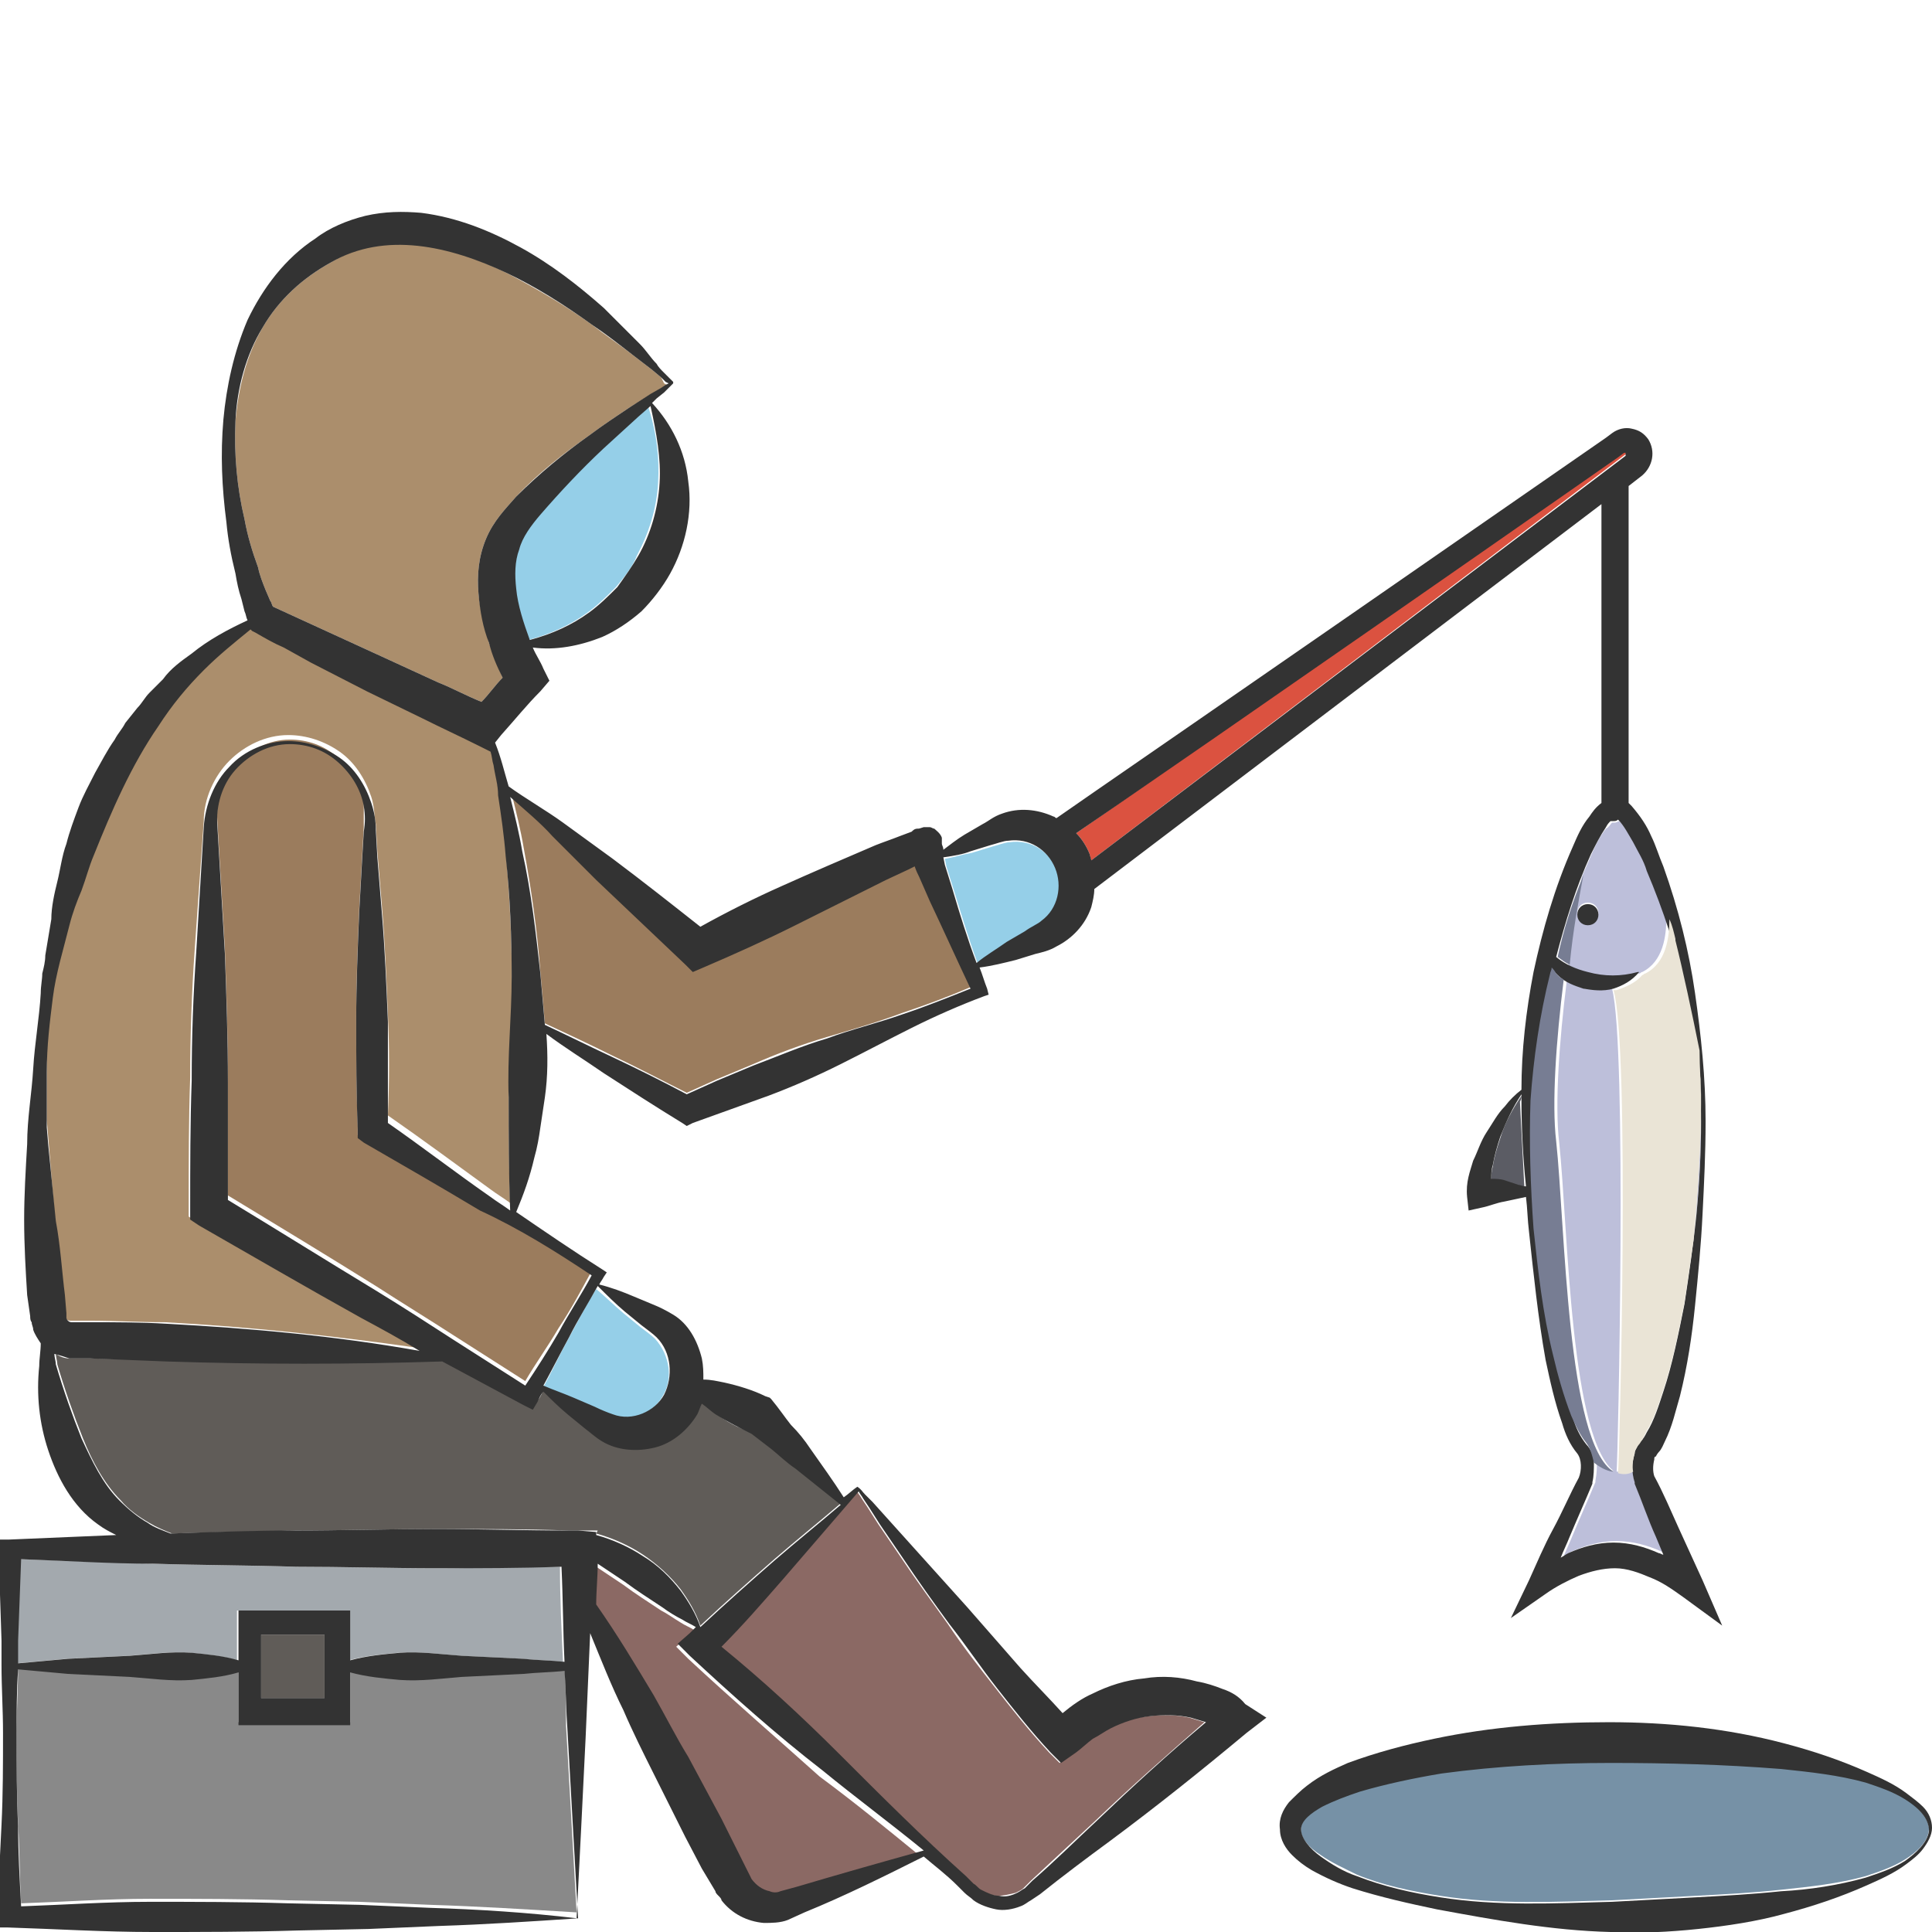 <?xml version="1.0" encoding="utf-8"?>
<!-- Generator: Adobe Illustrator 24.1.2, SVG Export Plug-In . SVG Version: 6.00 Build 0)  -->
<svg version="1.1" id="Layer_1" xmlns="http://www.w3.org/2000/svg" xmlns:xlink="http://www.w3.org/1999/xlink" x="0px" y="0px"
	 viewBox="0 0 128 128" style="enable-background:new 0 0 128 128;" xml:space="preserve">
<style type="text/css">
	.st0{fill:#95CFE8;}
	.st1{fill:#DB5240;}
	.st2{fill:#BDBFDA;}
	.st3{fill:#5B5C64;}
	.st4{fill:#9B7C5D;}
	.st5{fill:#8B6964;}
	.st6{fill:#7691A6;}
	.st7{fill:#AB8E6C;}
	.st8{fill:#605C58;}
	.st9{fill:#A3A9AE;}
	.st10{fill:#898989;}
	.st11{fill:#333333;}
	.st12{fill:#EAE4D6;}
	.st13{fill:#777D93;}
</style>
<g>
	<path class="st0" d="M63.2,59c0.5,1.6,1,3.3,1.6,4.9c0.7-0.5,1.3-1,2-1.4l1.2-0.7c0.4-0.2,0.8-0.5,1.1-0.7c1.1-0.8,1.4-2.4,0.9-3.5
		c-0.5-1.2-1.7-2-3.1-1.8c-0.3,0-0.8,0.2-1.2,0.3l-1.3,0.4c-0.6,0.1-1.2,0.3-1.8,0.4l0.1,0.5L63.2,59z"/>
	<polygon class="st1" points="62.3,56 62.3,56 62.3,56 	"/>
	<path class="st1" d="M62.3,55.9C62.3,55.8,62.3,55.9,62.3,55.9C62.3,55.9,62.3,55.9,62.3,55.9C62.3,55.9,62.3,55.9,62.3,55.9z"/>
	<path class="st0" d="M42.2,27.6l-2.3,2.1c-1.5,1.4-3,2.9-4.2,4.4c-0.6,0.8-1.2,1.6-1.4,2.3C34,37.2,34,38.1,34.1,39
		c0.1,1.1,0.5,2.3,0.9,3.4c1.5-0.4,2.8-1,3.9-1.8c0.7-0.5,1.3-1.1,1.9-1.7c0.5-0.6,1.1-1.3,1.4-2.1c0.8-1.5,1.3-3.1,1.4-4.8
		c0.1-1.7-0.1-3.4-0.7-5.2L42.2,27.6z"/>
	<path class="st1" d="M60.5,55.6c0-0.1,0-0.1,0.1-0.2C60.5,55.4,60.5,55.5,60.5,55.6z"/>
	<path class="st2" d="M112.7,73.1c0,2.5-0.2,5.9-0.5,9c0.1-0.6,0.1-1.3,0.2-1.9c0.2-2,0.3-4,0.3-6C112.7,73.8,112.7,73.5,112.7,73.1
		z M111.8,65.7c-0.3-1.2-0.6-2.4-0.9-3.6c0.5,2,1.1,4.8,1.6,7.3C112.3,68.2,112,67,111.8,65.7z M110.4,60.8
		c-0.4-1.1-0.8-2.1-1.2-3.1c-0.3-0.6-0.6-1.3-0.9-1.9c-0.3-0.5-0.7-1.1-1-1.4c-0.1,0-0.2,0.1-0.3,0.1c-0.1,0-0.1,0-0.2,0
		c-0.1,0.1-0.2,0.3-0.4,0.4c-0.4,0.5-0.7,1.1-1,1.8c-0.2,0.5-0.4,0.9-0.6,1.4c-0.3,1.6-0.7,3.7-0.9,5.9c0.4,0.2,0.9,0.4,1.3,0.5
		c1.1,0.3,2.2,0.3,3.3,0c0,0,0.1,0,0.1,0c0,0,0,0,0,0c0.1,0,0.1-0.1,0.2-0.1C110.2,63.7,110.4,62,110.4,60.8z M105.2,61.2
		c-0.4,0-0.7-0.3-0.7-0.7c0-0.4,0.3-0.7,0.7-0.7c0.4,0,0.7,0.3,0.7,0.7C105.9,60.9,105.6,61.2,105.2,61.2z M109.7,101.7
		c-0.5-1.2-1-2.4-1.4-3.5l0-0.1v0c-0.1-0.2-0.1-0.5-0.1-0.7c-0.3,0.2-0.7,0.2-1,0.1c-0.5,0-1-0.3-1.4-0.7c0,0.4,0,0.8-0.1,1.3l0,0
		l0,0.1c-0.5,1.2-1,2.3-1.5,3.5c-0.2,0.5-0.4,0.9-0.6,1.4c0.2-0.1,0.3-0.2,0.5-0.3c0.9-0.4,1.9-0.7,3-0.7c1.1,0,2.1,0.3,3,0.7
		c0.1,0,0.2,0.1,0.3,0.1L109.7,101.7z M106.8,65.5c-0.6,0.1-1.2,0.1-1.8,0c-0.4-0.1-0.8-0.3-1.2-0.5c-0.5,4-0.8,8.2-0.5,10.7
		c0.6,5.6,0.7,20,3.8,21.9C107.2,96.5,107.8,69.2,106.8,65.5z"/>
	<path class="st0" d="M36,91.9c0.7,0.2,1.4,0.5,2,0.8l1.3,0.6c0.4,0.2,0.9,0.4,1.2,0.5c1.4,0.4,2.8-0.2,3.4-1.3
		c0.7-1.1,0.5-2.7-0.5-3.8c-0.2-0.2-0.6-0.5-1-0.8l-1.1-0.9c-0.6-0.5-1.2-1.1-1.8-1.6c-0.7,1.1-1.3,2.3-1.9,3.4
		C37.1,89.7,36.6,90.8,36,91.9z"/>
	<path class="st1" d="M72.3,57l35.4-26.9c0.1,0,0.1-0.1,0-0.2l-0.1,0l-0.4,0.3c-26.1,18.2-33.6,23.4-35.9,25
		c0.4,0.4,0.7,0.9,0.9,1.4C72.2,56.8,72.3,56.9,72.3,57z"/>
	<path class="st3" d="M100.8,72.6c-0.6,0.9-1.1,1.8-1.4,2.8c-0.2,0.6-0.4,1.2-0.5,1.9c-0.1,0.3-0.1,0.6-0.1,0.9c0.3,0,0.6,0,0.9,0.1
		c0.3,0.1,0.6,0.1,0.9,0.3c0.1,0.1,0.3,0.1,0.4,0.2c-0.1-1.9-0.2-3.9-0.3-5.8C100.8,72.8,100.8,72.7,100.8,72.6z"/>
	<path class="st4" d="M24.1,75.5l-0.4-0.3l0-0.6c-0.1-2.4-0.1-4.8-0.1-7.2c0-2.4,0.1-4.8,0.2-7.2l0.2-3.6l0.1-1.8c0-0.6,0-1.1,0-1.7
		c-0.2-1.1-0.8-2.2-1.7-2.9c-0.9-0.8-2-1.2-3.2-1.2c-1.4,0-2.7,0.7-3.6,1.7c-0.9,1-1.3,2.4-1.2,3.7l0.5,8.5c0.1,2.8,0.2,5.7,0.2,8.5
		c0,2.6,0,5.2,0,7.8c3.3,2,6.6,4,9.8,6c1.7,1.1,3.5,2.2,5.2,3.3l4.7,3c0.7-1.2,1.5-2.3,2.2-3.5c0.8-1.2,1.5-2.5,2.2-3.8
		c-2.4-1.6-4.8-3.1-7.3-4.5C29.3,78.5,26.7,77,24.1,75.5z"/>
	<path class="st4" d="M35.8,64.4c0.1,1.1,0.2,2.2,0.3,3.4c1.5,0.7,3,1.4,4.4,2.1c1.7,0.8,3.4,1.7,5,2.5l2-0.9l2.4-1
		c1.6-0.7,3.2-1.3,4.9-1.8c1.7-0.5,3.4-1,5-1.6c1.5-0.5,3.1-1.1,4.5-1.7c-0.8-2-1.8-3.9-2.7-5.8l-0.7-1.6c-0.1-0.2-0.2-0.5-0.3-0.7
		l-0.4,0.2l-1.5,0.7l-6,3c-2,1-4.1,1.9-6.1,2.8L46,64.3l-0.5-0.5c-2-1.8-4-3.7-5.9-5.6c-1-0.9-1.9-1.9-2.9-2.9
		c-0.8-0.9-1.9-1.8-2.8-2.7c0.3,1.2,0.6,2.4,0.8,3.6C35.2,58.9,35.6,61.7,35.8,64.4z"/>
	<path class="st5" d="M45.6,109.9l-0.8-0.8l0.8-0.7c0.1-0.1,0.3-0.3,0.4-0.4c-0.3-0.2-0.6-0.3-0.9-0.5c-0.5-0.3-0.9-0.6-1.3-0.8
		c-0.9-0.6-1.7-1.1-2.5-1.7l-1.8-1.2c0,0.9,0,1.8-0.1,2.7c1.3,1.9,2.6,3.9,3.8,6c0.8,1.3,1.6,2.7,2.3,4.1l2.2,4.1l2,4
		c0.3,0.4,0.7,0.7,1.2,0.8c0.2,0,0.5,0,0.7,0l1.1-0.3c2.7-0.8,5.5-1.6,8.3-2.2c-2.2-1.8-4.4-3.6-6.7-5.3
		C51.4,115.1,48.5,112.6,45.6,109.9z"/>
	<path class="st5" d="M76.1,113.7c-0.9,0.1-1.8,0.3-2.6,0.8c-0.4,0.2-0.8,0.4-1.2,0.7c-0.4,0.3-0.7,0.6-1.1,0.9l-1,0.7l-0.7-0.7
		c-1.3-1.4-2.4-2.8-3.5-4.2c-1.1-1.4-2.2-2.8-3.2-4.3c-1-1.4-2.1-2.9-3.1-4.4l-1.5-2.2l-0.7-1.1l-0.4-0.6c-0.1-0.2-0.3-0.4-0.3-0.5
		l-5,5.8c-1.4,1.5-2.7,3-4.1,4.5c2.7,2.3,5.3,4.6,7.8,7.1c2.7,2.8,5.4,5.5,8.4,8.1l0.5,0.5c0.2,0.2,0.4,0.3,0.5,0.4
		c0.3,0.2,0.8,0.4,1.2,0.4c0.4,0,0.8-0.1,1.2-0.2c0.2-0.1,0.4-0.2,0.5-0.3l0.5-0.5c1.4-1.3,2.8-2.6,4.3-4c2.3-2.2,4.8-4.4,7.2-6.5
		c-0.3-0.1-0.7-0.2-1-0.3C77.9,113.6,77,113.6,76.1,113.7z"/>
	<path class="st6" d="M126.2,119.1c-0.8-0.5-1.7-0.8-2.6-1.1c-1.8-0.5-3.7-0.8-5.6-0.9c-3.8-0.3-7.5-0.5-11.3-0.4
		c-3.8,0-7.5,0.2-11.2,0.7c-1.8,0.3-3.7,0.7-5.4,1.2c-0.9,0.3-1.7,0.6-2.5,1c-0.7,0.4-1.4,1-1.4,1.5c-0.1,0.6,0.5,1.3,1.3,1.8
		c0.7,0.5,1.6,0.9,2.4,1.3c1.7,0.7,3.6,1.1,5.5,1.4c3.8,0.6,7.6,0.4,11.4,0.3c1.9-0.1,3.8-0.2,5.6-0.3c1.9-0.1,3.8-0.2,5.6-0.4
		c1.9-0.2,3.8-0.4,5.6-0.9c0.9-0.3,1.8-0.6,2.6-1.1c0.8-0.5,1.6-1.2,1.6-2.1C127.7,120.3,126.9,119.6,126.2,119.1z"/>
	<path class="st7" d="M17.6,39.1l0.3,0.7c0.1,0.1,0.1,0.3,0.2,0.4l7.2,3.3l3.7,1.7c1,0.4,1.9,0.9,2.9,1.3c0.5-0.5,0.9-1.1,1.4-1.6
		c-0.3-0.7-0.6-1.5-0.9-2.3c-0.3-1.1-0.6-2.2-0.7-3.3c-0.1-1.2,0-2.4,0.5-3.6c0.5-1.2,1.3-2,2-2.8c1.5-1.6,3.2-2.9,4.9-4.1
		c0.8-0.6,1.7-1.2,2.6-1.8l1.3-0.8l0.7-0.4l0.3-0.2l0.2-0.1l0,0l0,0l-0.2-0.1L43.8,25l-0.6-0.5l-1.3-1c-0.9-0.7-1.8-1.3-2.7-2
		c-1.8-1.3-3.7-2.4-5.6-3.4c-3.8-1.9-8.2-2.9-11.7-0.7c-1.8,1-3.4,2.4-4.5,4.3c-1.1,1.9-1.6,4-1.8,6.2c-0.1,2.2,0.1,4.4,0.6,6.5
		c0.2,1.1,0.5,2.1,0.9,3.2C17.2,38.1,17.4,38.6,17.6,39.1z"/>
	<path class="st8" d="M39.5,101.6C39.5,101.6,39.5,101.6,39.5,101.6c1.1,0.3,2.2,0.8,3.1,1.4c0.9,0.6,1.8,1.4,2.5,2.3
		c0.5,0.7,1,1.5,1.3,2.4c1.6-1.5,3.3-3,4.9-4.4c1.5-1.3,3-2.5,4.4-3.7c-1-0.8-2-1.6-3-2.4c-0.5-0.4-1-0.9-1.6-1.3
		c-0.4-0.4-0.9-0.7-1.3-1c-0.9-0.3-1.7-0.7-2.4-1.3c-0.3-0.2-0.6-0.4-0.9-0.7c-0.1,0.3-0.2,0.5-0.3,0.7c-0.6,1.1-1.6,1.9-2.8,2.2
		c-1.2,0.3-2.5,0.2-3.5-0.4c-0.6-0.3-0.9-0.6-1.2-0.9l-1.1-0.9c-0.5-0.5-1.1-1-1.6-1.5c-0.1,0.2-0.2,0.5-0.4,0.7l-0.3,0.5l-0.6-0.3
		l-5.4-2.9c0,0,0,0,0,0c-6.1,0.3-12.2,0.2-18.3,0L6,90L4.6,90c-0.3,0-0.6-0.1-0.9-0.3c0,0.2,0.1,0.5,0.1,0.7
		c0.5,1.7,1.1,3.4,1.7,4.9c0.6,1.5,1.4,3,2.5,4.1c0.5,0.6,1.2,1.1,1.9,1.5c0.5,0.3,1,0.5,1.5,0.7c2.7-0.1,5.4-0.1,8.2-0.2
		c3.1,0,6.3-0.1,9.4-0.1c2.9,0,5.8,0,8.7,0.1c0.1,0,0.3,0,0.4,0c0.1,0,0.2,0,0.3,0l1.2,0L39.5,101.6z"/>
	<path class="st9" d="M8.5,109.7c1.4-0.1,2.7-0.3,4.1-0.2c1,0.1,2.1,0.2,3.1,0.5v-3.3h7.4v3.3c1.1-0.3,2.2-0.4,3.3-0.5
		c1.4-0.1,2.8,0.1,4.1,0.2l4.1,0.2c0.9,0.1,1.8,0.1,2.7,0.2c-0.1-2.1-0.2-4.2-0.2-6.3c-2.7,0-5.5,0.1-8.2,0.1
		c-3.1,0-6.3-0.1-9.4-0.1c-3.1-0.1-6.3-0.1-9.4-0.2c-2.9-0.1-5.8-0.2-8.8-0.3l-0.2,5.4c0,0.5,0,1,0,1.5c1.1-0.1,2.2-0.2,3.3-0.3
		L8.5,109.7z"/>
	<rect x="17.3" y="108.3" class="st8" width="4.2" height="4.2"/>
	<path class="st7" d="M4.3,86.9c0,0.1,0,0.1,0,0.2c0,0,0,0.1,0,0.1c0,0.1,0.1,0.1,0.1,0.2c0.1,0.1,0.2,0.1,0.3,0.1l1.2,0
		c1.7,0,3.3,0.1,5,0.1c5.6,0.3,11.2,0.9,16.8,1.7c-1.3-0.7-2.6-1.4-3.9-2.2c-3.6-2-7.1-4-10.7-6.1l-0.6-0.4l0-0.7
		c0-2.8,0-5.7,0.1-8.5c0-2.8,0.1-5.6,0.3-8.5l0.6-8.5c0-1.5,0.7-3,1.7-4c1-1,2.4-1.7,3.9-1.7c1.2,0,2.4,0.4,3.4,1.1
		c1,0.7,1.7,1.8,2.1,3c0.2,0.6,0.2,1.3,0.3,1.8l0.1,1.8l0.3,3.6c0.2,2.4,0.3,4.8,0.4,7.2c0.1,2.2,0.1,4.4,0,6.7
		c2.3,1.6,4.6,3.3,6.8,4.9c0.4,0.3,0.9,0.6,1.3,0.9c-0.1-2.5-0.1-5-0.1-7.5c0-2.7,0.3-5.3,0.2-8c0-2.7-0.2-5.4-0.4-8
		c-0.1-1.3-0.3-2.7-0.5-4c-0.1-0.7-0.2-1.3-0.3-2c-0.1-0.3-0.1-0.6-0.2-0.9l-0.8-0.4c-1.2-0.6-2.5-1.2-3.7-1.8l-3.7-1.8l-3.7-1.9
		l-1.8-1c-0.6-0.3-1.2-0.6-1.9-1l-0.2-0.1l-0.1-0.1c-1.1,0.9-2.1,1.7-3.1,2.7c-1.1,1.2-2.2,2.4-3,3.7c-1.8,2.7-3.1,5.6-4.3,8.6
		c-0.3,0.7-0.5,1.5-0.8,2.3c-0.3,0.8-0.6,1.5-0.8,2.3c-0.4,1.6-0.9,3.2-1.1,4.8c-0.2,1.6-0.5,3.3-0.4,4.9c0,0.8,0,1.7,0,2.5
		c0,0.4,0,0.8,0,1.2l0.1,1.2l0.4,4.9c0.2,1.6,0.4,3.3,0.6,4.9L4.3,86.9z"/>
	<path class="st10" d="M37.4,110.5c-0.9,0.1-1.8,0.1-2.7,0.2l-4.1,0.2c-1.4,0.1-2.8,0.3-4.1,0.2c-1.1-0.1-2.2-0.2-3.3-0.5v3.5h-7.4
		v-3.5c-1,0.3-2.1,0.4-3.1,0.5c-1.4,0.1-2.7-0.1-4.1-0.2l-4.1-0.2c-1.1-0.1-2.2-0.2-3.3-0.3c0,1.4-0.1,2.9-0.1,4.3
		c0,2,0,4.1,0.1,6.1c0.1,1.8,0.1,3.6,0.2,5.3c2.9-0.1,5.7-0.3,8.5-0.3c3.1,0,6.1,0,9.2,0.1l4.7,0.1l4.7,0.2c3.2,0.1,6.4,0.3,9.7,0.5
		l-0.7-12.4C37.5,113.1,37.5,111.8,37.4,110.5z"/>
	<path class="st11" d="M126.3,118.8c-0.8-0.6-1.7-1-2.6-1.4c-1.8-0.8-3.6-1.4-5.5-1.9c-3.8-1-7.7-1.4-11.6-1.4
		c-3.9,0-7.8,0.3-11.6,1.1c-1.9,0.4-3.8,0.9-5.7,1.6c-0.9,0.4-1.8,0.8-2.7,1.5c-0.4,0.3-0.8,0.7-1.2,1.1c-0.4,0.5-0.7,1.1-0.6,1.8
		c0,0.7,0.4,1.3,0.8,1.7c0.4,0.4,0.8,0.7,1.3,1c0.9,0.5,1.8,0.9,2.7,1.2c1.9,0.6,3.7,1,5.6,1.4c3.8,0.7,7.6,1.4,11.5,1.5
		c1.9,0.1,3.9,0,5.8-0.2c1.9-0.2,3.9-0.5,5.7-1c1.9-0.5,3.7-1.1,5.5-1.9c0.9-0.4,1.8-0.8,2.6-1.4c0.4-0.3,0.8-0.6,1.1-1
		c0.3-0.4,0.6-0.9,0.6-1.4c0-0.5-0.2-1-0.6-1.4C127.1,119.4,126.7,119.1,126.3,118.8z M126.2,123.3c-0.8,0.5-1.7,0.8-2.6,1.1
		c-1.8,0.5-3.7,0.8-5.6,0.9c-1.9,0.2-3.8,0.3-5.6,0.4c-1.9,0.1-3.8,0.2-5.6,0.3c-3.8,0.1-7.6,0.3-11.4-0.3c-1.9-0.3-3.7-0.7-5.5-1.4
		c-0.9-0.3-1.7-0.8-2.4-1.3c-0.7-0.5-1.3-1.2-1.3-1.8c0-0.6,0.7-1.1,1.4-1.5c0.8-0.4,1.6-0.7,2.5-1c1.7-0.5,3.6-0.9,5.4-1.2
		c3.7-0.5,7.5-0.7,11.2-0.7c3.8,0,7.5,0.1,11.3,0.4c1.9,0.2,3.8,0.4,5.6,0.9c0.9,0.3,1.8,0.6,2.6,1.1c0.8,0.5,1.6,1.2,1.6,2.1
		C127.7,122.1,126.9,122.8,126.2,123.3z"/>
	<path class="st11" d="M81,111.9c-0.5-0.2-1.1-0.4-1.7-0.5c-1.1-0.3-2.3-0.4-3.5-0.2c-1.2,0.1-2.4,0.5-3.4,1c-0.7,0.3-1.4,0.8-2,1.3
		c-0.9-1-1.9-2-2.8-3l-3.5-4l-3.6-4l-1.8-2l-0.9-1l-0.5-0.5c-0.2-0.2-0.2-0.3-0.5-0.5c-0.3,0.2-0.6,0.5-0.9,0.7
		c-0.7-1.1-1.5-2.2-2.2-3.2c-0.4-0.6-0.8-1.1-1.3-1.6c-0.4-0.5-0.8-1.1-1.3-1.7l-0.1-0.1l-0.3-0.1c-0.8-0.4-1.8-0.7-2.7-0.9
		c-0.5-0.1-0.9-0.2-1.4-0.2c0-0.5,0-0.9-0.1-1.4c-0.3-1.2-0.9-2.3-1.9-2.9c-0.5-0.3-0.9-0.5-1.4-0.7L42,85.9
		c-0.7-0.3-1.5-0.6-2.3-0.8c0.1-0.2,0.2-0.3,0.3-0.5l0.2-0.3l-0.3-0.2c-1.9-1.2-3.8-2.5-5.7-3.8c0.5-1.2,0.9-2.3,1.2-3.6
		c0.2-0.7,0.3-1.3,0.4-2l0.3-2c0.2-1.4,0.2-2.8,0.1-4.2c1.2,0.9,2.5,1.7,3.8,2.6c1.7,1.1,3.4,2.2,5.2,3.3l0.3,0.2l0.4-0.2l2.5-0.9
		l2.5-0.9c1.6-0.6,3.2-1.3,4.8-2.1c1.6-0.8,3.1-1.6,4.7-2.4c1.6-0.8,3.2-1.5,4.8-2.1l0.3-0.1l-0.1-0.4c-0.2-0.5-0.3-0.9-0.5-1.4
		c0.8-0.1,1.6-0.3,2.4-0.5l1.3-0.4c0.4-0.1,0.9-0.2,1.4-0.5c1-0.5,1.9-1.4,2.3-2.6c0.1-0.4,0.2-0.8,0.2-1.2l33.6-25.5v19.8
		c-0.4,0.3-0.6,0.6-0.8,0.9c-0.5,0.6-0.8,1.3-1.1,2c-1.2,2.7-2,5.5-2.6,8.3c-0.5,2.6-0.8,5.2-0.8,7.8c-0.4,0.3-0.8,0.7-1.1,1.1
		c-0.5,0.5-0.8,1.1-1.2,1.7c-0.4,0.6-0.6,1.3-0.9,1.9c-0.2,0.7-0.5,1.4-0.4,2.4l0.1,0.9l0.9-0.2c0.5-0.1,0.9-0.3,1.5-0.4l1.4-0.3
		c0.1,0.8,0.1,1.5,0.2,2.3c0.3,2.8,0.6,5.7,1.1,8.5c0.3,1.4,0.6,2.8,1.1,4.2c0.2,0.7,0.5,1.4,1,2c0.3,0.4,0.3,1.1,0.1,1.6
		c-0.6,1.1-1.1,2.3-1.7,3.4c-0.6,1.1-1.1,2.3-1.6,3.4l-1.2,2.5l2.3-1.6c0.7-0.5,1.5-0.9,2.2-1.2c0.8-0.3,1.6-0.5,2.4-0.5
		c0.8,0,1.6,0.3,2.3,0.6c0.8,0.3,1.5,0.8,2.2,1.3l2.6,1.9l-1.3-3l-1.6-3.5c-0.5-1.1-1-2.3-1.6-3.4c-0.1-0.3-0.1-0.7,0-1.1
		c0-0.1,0-0.2,0.1-0.2c0,0,0.1-0.2,0.2-0.3c0.2-0.2,0.3-0.5,0.4-0.7c0.5-1,0.7-2,1-3c0.5-2,0.8-4,1-6c0.2-2,0.4-4,0.5-6.1
		c0.1-2,0.2-4,0.2-6.1c0-2.9-0.3-5.7-0.7-8.5c-0.4-2.8-1.1-5.6-2.1-8.4c-0.3-0.7-0.5-1.4-0.8-2c-0.3-0.7-0.7-1.3-1.3-2
		c-0.1-0.1-0.1-0.1-0.2-0.2v-21l0.9-0.7c0.7-0.6,0.9-1.6,0.4-2.4c-0.3-0.4-0.6-0.6-1.1-0.7c-0.4-0.1-0.9,0-1.3,0.3l-0.4,0.3
		C79.3,47.8,71.7,53,70,54.2c-0.1,0-0.1-0.1-0.2-0.1c-1.1-0.5-2.3-0.6-3.4-0.2c-0.6,0.2-0.9,0.5-1.3,0.7l-1.2,0.7
		c-0.5,0.3-1,0.7-1.4,1c0-0.2-0.1-0.3-0.1-0.4c0-0.1,0-0.2,0-0.4c-0.1-0.3-0.4-0.5-0.5-0.6c-0.1,0-0.2-0.1-0.3-0.1
		c-0.1,0-0.1,0-0.2,0l-0.1,0l-0.1,0c-0.3,0.1-0.3,0.1-0.4,0.1c-0.2,0-0.3,0.1-0.4,0.2l-0.8,0.3c-0.5,0.2-1.1,0.4-1.6,0.6
		c-2.1,0.9-4.2,1.8-6.2,2.7c-1.8,0.8-3.6,1.7-5.4,2.7c-1.9-1.5-3.8-3-5.8-4.5c-1.1-0.8-2.2-1.6-3.3-2.4c-1.1-0.8-2.5-1.6-3.6-2.4
		c-0.3-1-0.5-1.9-0.9-2.9l0.4-0.5c0.9-1,1.7-2,2.6-2.9l0.6-0.7l-0.4-0.8c-0.2-0.5-0.5-0.9-0.7-1.4c1.5,0.2,3.1-0.1,4.6-0.7
		c0.9-0.4,1.8-1,2.6-1.7c0.7-0.7,1.4-1.6,1.9-2.5c1-1.8,1.5-4,1.2-6.1c-0.2-2-1.1-3.8-2.4-5.2l0.3-0.3L44,26l0.3-0.3l0.1-0.1
		l0.1-0.1c0,0,0,0,0.1-0.1c0,0,0-0.1,0-0.1l0,0l0,0l0,0l-0.1-0.1L44.3,25l-0.3-0.3c-0.2-0.2-0.4-0.4-0.5-0.6
		c-0.4-0.4-0.7-0.9-1.1-1.3c-0.8-0.8-1.6-1.6-2.4-2.4c-1.7-1.5-3.5-2.9-5.5-4c-2-1.1-4.2-2-6.6-2.3c-1.2-0.1-2.4-0.1-3.7,0.2
		c-1.2,0.3-2.4,0.8-3.3,1.5c-2,1.3-3.5,3.3-4.5,5.4c-0.9,2.1-1.4,4.4-1.6,6.6c-0.2,2.3-0.1,4.5,0.2,6.8c0.1,1.1,0.3,2.2,0.6,3.4
		c0.1,0.6,0.2,1.1,0.4,1.7l0.2,0.8c0.1,0.2,0.1,0.4,0.2,0.6c-1.3,0.6-2.6,1.3-3.7,2.2c-0.7,0.5-1.4,1-1.9,1.7l-0.9,0.9
		c-0.3,0.3-0.5,0.7-0.8,1l-0.8,1c-0.2,0.4-0.5,0.7-0.7,1.1c-0.5,0.7-0.9,1.5-1.3,2.2c-0.4,0.8-0.8,1.5-1.1,2.3
		c-0.3,0.8-0.6,1.6-0.8,2.4c-0.3,0.8-0.4,1.7-0.6,2.5c-0.2,0.8-0.4,1.7-0.4,2.5L3,63.3c0,0.4-0.1,0.8-0.2,1.2c0,0.4-0.1,0.8-0.1,1.3
		c-0.1,1.7-0.4,3.3-0.5,5c-0.1,1.7-0.4,3.3-0.4,5c-0.1,1.7-0.2,3.4-0.2,5c0,1.7,0.1,3.4,0.2,5L2,87.2c0,0.1,0,0.3,0.1,0.4
		c0,0.2,0.1,0.3,0.1,0.5c0.1,0.3,0.3,0.6,0.5,0.9c0,0,0,0,0,0c0,0.5-0.1,1-0.1,1.5c-0.2,1.9,0,3.8,0.6,5.6c0.6,1.8,1.6,3.7,3.3,4.9
		c0.4,0.3,0.8,0.5,1.2,0.7c-2.4,0.1-4.8,0.2-7.1,0.3l-0.7,0l0,0.6l0.2,6.1c0,0.5,0,1.1,0,1.6c0,0,0,0,0,0c0,0,0,0,0,0
		c0,1.5,0.1,3,0.1,4.5c0,2,0,4.1-0.1,6.1c-0.1,2-0.2,4.1-0.3,6.1l0,0.7l0.7,0c3.2,0.1,6.4,0.3,9.6,0.3c3.2,0,6.4,0,9.6-0.1l4.7-0.1
		l4.7-0.2c3.1-0.1,6.1-0.3,9.1-0.5l0.3-5.9l0.3-6.1c0.1-2.3,0.2-4.6,0.3-6.9c0.7,1.7,1.4,3.5,2.2,5.1c0.6,1.4,1.3,2.8,2,4.2l2.1,4.2
		l1.1,2.1l0.6,1l0.3,0.5c0,0.1,0.1,0.2,0.2,0.3c0.1,0.1,0.2,0.2,0.2,0.3c0.7,0.9,1.7,1.4,2.8,1.5c0.5,0,1.1,0,1.6-0.2l1.1-0.5
		c2.7-1.1,5.3-2.4,7.9-3.7c0.7,0.6,1.5,1.2,2.2,1.9l0.5,0.5c0.2,0.2,0.4,0.3,0.6,0.5c0.4,0.3,1,0.5,1.5,0.6c0.5,0.1,1.1,0,1.6-0.2
		c0.3-0.1,0.5-0.3,0.7-0.4l0.6-0.4c1.5-1.2,3.1-2.4,4.6-3.5c3.1-2.3,6.1-4.7,9.1-7.2l1.3-1l-1.4-0.9C82.1,112.4,81.6,112.1,81,111.9
		z M100.6,78.5c-0.3-0.1-0.6-0.2-0.9-0.3c-0.3-0.1-0.6-0.1-0.9-0.1c0-0.3,0-0.6,0.1-0.9c0.1-0.6,0.3-1.3,0.5-1.9
		c0.4-1,0.8-1.9,1.4-2.8c0,0.1,0,0.2,0,0.3c0,1.9,0.1,3.9,0.3,5.8C100.9,78.6,100.7,78.5,100.6,78.5z M41.4,86.9l1.1,0.9
		c0.4,0.3,0.8,0.6,1,0.8c1,1,1.1,2.6,0.5,3.8c-0.6,1.1-2.1,1.8-3.4,1.3c-0.3-0.1-0.8-0.3-1.2-0.5L38,92.6c-0.7-0.3-1.3-0.5-2-0.8
		c0.6-1.1,1.1-2.1,1.7-3.2c0.6-1.2,1.3-2.3,1.9-3.4C40.2,85.8,40.8,86.4,41.4,86.9z M39.2,84.5c-0.7,1.3-1.5,2.5-2.2,3.8
		c-0.7,1.2-1.4,2.3-2.2,3.5l-4.7-3c-1.7-1.1-3.4-2.2-5.2-3.3c-3.3-2-6.5-4-9.8-6c0-2.6,0-5.2,0-7.8c0-2.8-0.1-5.7-0.2-8.5l-0.5-8.5
		c-0.1-1.3,0.3-2.7,1.2-3.7c0.9-1,2.2-1.7,3.6-1.7c1.2,0,2.3,0.4,3.2,1.2c0.9,0.8,1.5,1.8,1.7,2.9c0.1,0.6,0.1,1.1,0,1.7L24,56.8
		l-0.2,3.6c-0.1,2.4-0.2,4.8-0.2,7.2c0,2.4,0,4.8,0.1,7.2l0,0.6l0.4,0.3c2.6,1.5,5.2,3,7.7,4.5C34.4,81.4,36.8,82.9,39.2,84.5z
		 M108.2,55.8c0.3,0.6,0.7,1.2,0.9,1.9c1.1,2.6,2,5.3,2.6,8.1c0.6,2.8,1,5.6,1,8.5c0,2-0.1,4-0.3,6.1c-0.2,2-0.5,4-0.8,6
		c-0.4,2-0.8,4-1.4,5.8c-0.3,0.9-0.6,1.9-1.1,2.7c-0.1,0.2-0.2,0.4-0.4,0.6c-0.1,0.1-0.1,0.1-0.2,0.3c-0.1,0.2-0.2,0.3-0.2,0.5
		c-0.2,0.6-0.2,1.3,0,1.9l0,0l0,0.1c0.5,1.2,0.9,2.4,1.4,3.5l0.5,1.2c-0.1,0-0.2-0.1-0.3-0.1c-0.9-0.4-1.9-0.7-3-0.7
		c-1.1,0-2.1,0.3-3,0.7c-0.2,0.1-0.3,0.2-0.5,0.3c0.2-0.5,0.4-0.9,0.6-1.4c0.5-1.2,1-2.3,1.5-3.5l0-0.1l0,0c0.1-0.4,0.1-0.9,0.1-1.3
		c0-0.4-0.2-0.9-0.5-1.2c-0.4-0.5-0.7-1.1-0.9-1.8c-0.5-1.3-0.9-2.7-1.2-4c-0.6-2.8-1-5.6-1.3-8.4c-0.2-2.8-0.3-5.7-0.2-8.5
		c0.2-2.8,0.6-5.6,1.3-8.4c0-0.1,0.1-0.2,0.1-0.3c0.1,0.1,0.2,0.2,0.3,0.3c0.5,0.5,1.1,0.7,1.7,0.9c0.6,0.1,1.3,0.2,2,0
		c0.6-0.2,1.2-0.5,1.7-1.1l0,0c0,0,0,0,0,0c0,0,0,0-0.1,0c-1.1,0.3-2.2,0.3-3.3,0c-0.8-0.2-1.5-0.5-2.1-1c0.6-2.3,1.3-4.6,2.3-6.8
		c0.3-0.6,0.6-1.2,1-1.8c0.1-0.2,0.2-0.3,0.3-0.4c0.1,0,0.1,0,0.2,0c0.1,0,0.2,0,0.3-0.1C107.6,54.7,107.9,55.3,108.2,55.8z
		 M107.2,30.3l0.4-0.3l0.1,0c0,0.1,0,0.1,0,0.2L72.3,57c0-0.1-0.1-0.3-0.1-0.4c-0.2-0.5-0.5-1-0.9-1.4
		C73.5,53.7,81.1,48.5,107.2,30.3z M64.3,56.4l1.3-0.4c0.4-0.1,0.9-0.3,1.2-0.3c1.4-0.2,2.6,0.6,3.1,1.8c0.5,1.2,0.2,2.7-0.9,3.5
		c-0.2,0.2-0.7,0.4-1.1,0.7l-1.2,0.7c-0.7,0.5-1.4,0.9-2,1.4c-0.6-1.6-1.1-3.2-1.6-4.9l-0.5-1.6l-0.1-0.5
		C63.2,56.7,63.8,56.6,64.3,56.4z M62.3,55.9C62.3,55.9,62.3,55.9,62.3,55.9C62.3,55.9,62.3,55.9,62.3,55.9
		C62.3,55.9,62.3,55.8,62.3,55.9z M62.3,56C62.3,56,62.3,56,62.3,56C62.3,56,62.3,56,62.3,56C62.3,56,62.3,56,62.3,56z M60.5,55.4
		c0,0,0,0.1-0.1,0.2C60.5,55.5,60.5,55.4,60.5,55.4z M36.6,55.4c1,1,1.9,1.9,2.9,2.9c2,1.9,3.9,3.7,5.9,5.6l0.5,0.5l0.7-0.3
		c2.1-0.9,4.1-1.8,6.1-2.8l6-3l1.5-0.7l0.4-0.2c0.1,0.3,0.2,0.5,0.3,0.7l0.7,1.6c0.9,1.9,1.8,3.9,2.7,5.8c-1.5,0.6-3,1.2-4.5,1.7
		c-1.7,0.6-3.4,1-5,1.6c-1.7,0.5-3.3,1.2-4.9,1.8l-2.4,1l-2,0.9c-1.7-0.9-3.3-1.7-5-2.5c-1.5-0.7-2.9-1.4-4.4-2.1
		c-0.1-1.1-0.2-2.3-0.3-3.4c-0.3-2.7-0.6-5.4-1.2-8.1c-0.2-1.2-0.5-2.4-0.8-3.6C34.7,53.6,35.8,54.5,36.6,55.4z M43.7,32
		c-0.1,1.7-0.6,3.4-1.4,4.8c-0.4,0.7-0.9,1.4-1.4,2.1c-0.6,0.6-1.2,1.2-1.9,1.7c-1.1,0.8-2.4,1.4-3.9,1.8c-0.4-1.1-0.8-2.3-0.9-3.4
		c-0.1-0.9-0.1-1.8,0.2-2.6c0.2-0.8,0.8-1.6,1.4-2.3c1.3-1.5,2.7-3,4.2-4.4l2.3-2.1l0.8-0.7C43.5,28.7,43.8,30.4,43.7,32z
		 M16.2,34.4c-0.5-2.1-0.7-4.3-0.6-6.5c0.1-2.2,0.7-4.4,1.8-6.2c1.1-1.9,2.7-3.3,4.5-4.3c3.6-2.1,7.9-1.1,11.7,0.7
		c1.9,0.9,3.8,2.1,5.6,3.4c0.9,0.6,1.8,1.3,2.7,2l1.3,1l0.6,0.5l0.3,0.3l0.2,0.1l0,0l0,0l-0.2,0.1l-0.3,0.2l-0.7,0.4L41.7,27
		c-0.9,0.6-1.8,1.2-2.6,1.8c-1.7,1.2-3.4,2.6-4.9,4.1c-0.7,0.8-1.5,1.6-2,2.8c-0.5,1.2-0.6,2.4-0.5,3.6c0.1,1.2,0.3,2.3,0.7,3.3
		c0.2,0.8,0.5,1.5,0.9,2.3c-0.5,0.5-0.9,1.1-1.4,1.6c-1-0.4-1.9-0.9-2.9-1.3l-3.7-1.7l-7.2-3.3c-0.1-0.1-0.1-0.3-0.2-0.4l-0.3-0.7
		c-0.2-0.5-0.4-1-0.5-1.5C16.7,36.5,16.4,35.5,16.2,34.4z M3.2,75.9l-0.1-1.2c0-0.4,0-0.8,0-1.2c0-0.8,0-1.7,0-2.5
		c0-1.7,0.2-3.3,0.4-4.9c0.2-1.6,0.7-3.2,1.1-4.8c0.2-0.8,0.5-1.6,0.8-2.3c0.3-0.8,0.5-1.6,0.8-2.3c1.2-3,2.5-6,4.3-8.6
		c0.9-1.4,1.9-2.6,3-3.7c1-1,2-1.8,3.1-2.7l0.1,0.1l0.2,0.1c0.7,0.4,1.2,0.7,1.9,1l1.8,1l3.7,1.9l3.7,1.8c1.2,0.6,2.5,1.2,3.7,1.8
		l0.8,0.4c0.1,0.3,0.1,0.6,0.2,0.9c0.1,0.7,0.3,1.3,0.3,2c0.2,1.3,0.4,2.7,0.5,4c0.3,2.7,0.4,5.4,0.4,8c0,2.7-0.3,5.3-0.2,8
		c0,2.5,0,4.9,0.1,7.5c-0.4-0.3-0.9-0.6-1.3-0.9c-2.3-1.6-4.5-3.3-6.8-4.9c0-2.2,0-4.4,0-6.7c-0.1-2.4-0.2-4.8-0.4-7.2L25,56.8
		L24.9,55c0-0.6-0.1-1.2-0.3-1.8c-0.4-1.2-1.1-2.3-2.1-3c-1-0.7-2.2-1.1-3.4-1.1c-1.4,0-2.9,0.6-3.9,1.7c-1,1-1.6,2.5-1.7,4L13,63.1
		c-0.2,2.8-0.3,5.6-0.3,8.5c-0.1,2.8-0.1,5.7-0.1,8.5l0,0.7l0.6,0.4c3.5,2,7.1,4.1,10.7,6.1c1.3,0.7,2.6,1.4,3.9,2.2
		C22.2,88.5,16.6,88,11,87.7c-1.7-0.1-3.3-0.1-5-0.1l-1.2,0c-0.1,0-0.2,0-0.3-0.1c0,0-0.1-0.1-0.1-0.2c0,0,0-0.1,0-0.1
		c0,0,0-0.1,0-0.2l-0.1-1.2c-0.2-1.6-0.3-3.3-0.6-4.9L3.2,75.9z M1.2,108.7l0.2-5.4c2.9,0.1,5.8,0.3,8.8,0.3
		c3.1,0.1,6.3,0.1,9.4,0.2c3.1,0,6.3,0.1,9.4,0.1c2.7,0,5.5,0,8.2-0.1c0.1,2.1,0.1,4.2,0.2,6.3c-0.9-0.1-1.8-0.1-2.7-0.2l-4.1-0.2
		c-1.4-0.1-2.8-0.3-4.1-0.2c-1.1,0.1-2.2,0.2-3.3,0.5v-3.3h-7.4v3.3c-1-0.3-2.1-0.4-3.1-0.5c-1.4-0.1-2.7,0.1-4.1,0.2l-4.1,0.2
		c-1.1,0.1-2.2,0.2-3.3,0.3C1.2,109.7,1.2,109.2,1.2,108.7z M21.5,108.3v4.2h-4.2v-4.2H21.5z M28.5,126.4l-4.7-0.2l-4.7-0.1
		c-3.1-0.1-6.2-0.1-9.2-0.1c-2.8,0-5.7,0.2-8.5,0.3c-0.1-1.8-0.2-3.6-0.2-5.3c-0.1-2-0.1-4.1-0.1-6.1c0-1.4,0-2.9,0.1-4.3
		c1.1,0.1,2.2,0.2,3.3,0.3l4.1,0.2c1.4,0.1,2.7,0.3,4.1,0.2c1-0.1,2.1-0.2,3.1-0.5v3.5h7.4v-3.5c1.1,0.3,2.2,0.4,3.3,0.5
		c1.4,0.1,2.8-0.1,4.1-0.2l4.1-0.2c0.9-0.1,1.8-0.1,2.7-0.2c0.1,1.3,0.1,2.6,0.2,4l0.7,12.4C34.9,126.7,31.7,126.5,28.5,126.4z
		 M38.3,101.4c-0.1,0-0.2,0-0.3,0c-0.1,0-0.3,0-0.4,0c-2.9,0-5.8-0.1-8.7-0.1c-3.1,0-6.3,0.1-9.4,0.1c-2.7,0-5.4,0.1-8.2,0.2
		c-0.5-0.2-1.1-0.4-1.5-0.7c-0.7-0.4-1.3-0.9-1.9-1.5c-1.1-1.1-1.8-2.6-2.5-4.1c-0.6-1.5-1.2-3.2-1.7-4.9c0-0.2-0.1-0.5-0.1-0.7
		C4,89.8,4.3,89.9,4.6,90L6,90l5,0.2c6.1,0.2,12.2,0.2,18.3,0c0,0,0,0,0,0l5.4,2.9l0.6,0.3l0.3-0.5c0.1-0.2,0.2-0.5,0.4-0.7
		c0.5,0.5,1,1,1.6,1.5l1.1,0.9c0.4,0.3,0.7,0.6,1.2,0.9c1,0.6,2.3,0.7,3.5,0.4c1.2-0.3,2.2-1.2,2.8-2.2c0.1-0.2,0.2-0.5,0.3-0.7
		c0.3,0.2,0.6,0.5,0.9,0.7c0.8,0.5,1.6,0.9,2.4,1.3c0.4,0.3,0.9,0.7,1.3,1c0.5,0.4,1,0.9,1.6,1.3c1,0.8,2,1.6,3,2.4
		c-1.4,1.2-2.9,2.4-4.4,3.7c-1.6,1.4-3.3,2.9-4.9,4.4c-0.3-0.9-0.8-1.7-1.3-2.4c-0.7-0.9-1.5-1.7-2.5-2.3c-0.9-0.6-2-1.1-3.1-1.4
		c0,0,0,0,0,0l0-0.2L38.3,101.4z M52.8,125l-1.1,0.3c-0.2,0.1-0.5,0.1-0.7,0c-0.5-0.1-0.9-0.4-1.2-0.8l-2-4l-2.2-4.1
		c-0.8-1.3-1.5-2.7-2.3-4.1c-1.2-2-2.4-4-3.8-6c0-0.9,0.1-1.8,0.1-2.7l1.8,1.2c0.8,0.6,1.6,1.1,2.5,1.7c0.4,0.3,0.9,0.6,1.3,0.8
		c0.3,0.2,0.6,0.3,0.9,0.5c-0.1,0.1-0.3,0.3-0.4,0.4l-0.8,0.7l0.8,0.8c2.8,2.6,5.7,5.2,8.8,7.6c2.2,1.8,4.5,3.5,6.7,5.3
		C58.3,123.4,55.5,124.2,52.8,125z M72.7,120.6c-1.4,1.3-2.8,2.7-4.3,4l-0.5,0.5c-0.2,0.1-0.3,0.2-0.5,0.3c-0.4,0.2-0.8,0.3-1.2,0.2
		c-0.4,0-0.8-0.2-1.2-0.4c-0.2-0.1-0.3-0.3-0.5-0.4l-0.5-0.5c-2.9-2.6-5.6-5.3-8.4-8.1c-2.5-2.5-5.1-4.9-7.8-7.1
		c1.4-1.4,2.7-2.9,4.1-4.5l5-5.8c0,0.1,0.2,0.3,0.3,0.5l0.4,0.6l0.7,1.1l1.5,2.2c1,1.5,2,2.9,3.1,4.4c1.1,1.4,2.1,2.9,3.2,4.3
		c1.1,1.4,2.2,2.8,3.5,4.2l0.7,0.7l1-0.7c0.4-0.3,0.7-0.6,1.1-0.9c0.4-0.2,0.8-0.5,1.2-0.7c0.8-0.4,1.7-0.7,2.6-0.8
		c0.9-0.1,1.8-0.1,2.7,0.1c0.3,0.1,0.7,0.2,1,0.3C77.4,116.2,75,118.4,72.7,120.6z"/>
	<path class="st11" d="M105.2,59.9c-0.4,0-0.7,0.3-0.7,0.7c0,0.4,0.3,0.7,0.7,0.7c0.4,0,0.7-0.3,0.7-0.7
		C105.9,60.2,105.6,59.9,105.2,59.9z"/>
	<path class="st12" d="M112.7,73.1L112.7,73.1c0,2.6-0.2,5.9-0.5,9.1c-0.2,1.4-0.4,2.7-0.6,4.1c-0.4,2-0.8,4-1.4,5.8
		c-0.3,0.9-0.6,1.9-1.1,2.7c-0.1,0.2-0.2,0.4-0.3,0.6c-0.1,0.1-0.1,0.2-0.3,0.4c-0.1,0.2-0.2,0.3-0.2,0.5c-0.1,0.4-0.2,0.8-0.1,1.2
		c-0.3,0.2-0.7,0.2-1,0.1c0.1-1.1,0.8-28.3-0.3-32c0.1,0,0.1,0,0.2,0c0.6-0.2,1.3-0.5,1.7-1l0,0c0,0,0,0,0,0c0.1,0,0.1-0.1,0.2-0.1
		c1.4-0.7,1.6-2.4,1.6-3.6c0.2,0.4,0.3,0.9,0.4,1.3c0,0,0,0.1,0,0.1c0.5,2,1.1,4.8,1.6,7.3C112.6,70.7,112.7,71.9,112.7,73.1z"/>
	<path class="st12" d="M112.7,73.1c0-1.2-0.1-2.4-0.3-3.6c0.1,0.5,0.2,1,0.2,1.5C112.7,71.6,112.7,72.3,112.7,73.1z"/>
	<path class="st13" d="M104.9,58c-0.3,1.6-0.7,3.7-0.9,5.9c-0.3-0.1-0.5-0.3-0.8-0.5C103.6,61.5,104.2,59.7,104.9,58z"/>
	<path class="st13" d="M105.6,96.9C105.6,96.9,105.6,96.9,105.6,96.9c-0.1-0.4-0.2-0.9-0.5-1.3c-0.4-0.5-0.7-1.1-1-1.8
		c-0.5-1.3-0.9-2.7-1.2-4c-0.7-2.8-1-5.6-1.3-8.4c-0.2-2.8-0.3-5.7-0.2-8.5c0.2-2.8,0.6-5.6,1.3-8.4c0-0.1,0.1-0.2,0.1-0.4
		c0.1,0.1,0.2,0.2,0.3,0.4c0.2,0.2,0.3,0.3,0.5,0.4c-0.5,4-0.8,8.2-0.5,10.7c0.6,5.6,0.7,20,3.8,21.9
		C106.6,97.5,106.1,97.3,105.6,96.9z"/>
</g>
</svg>

